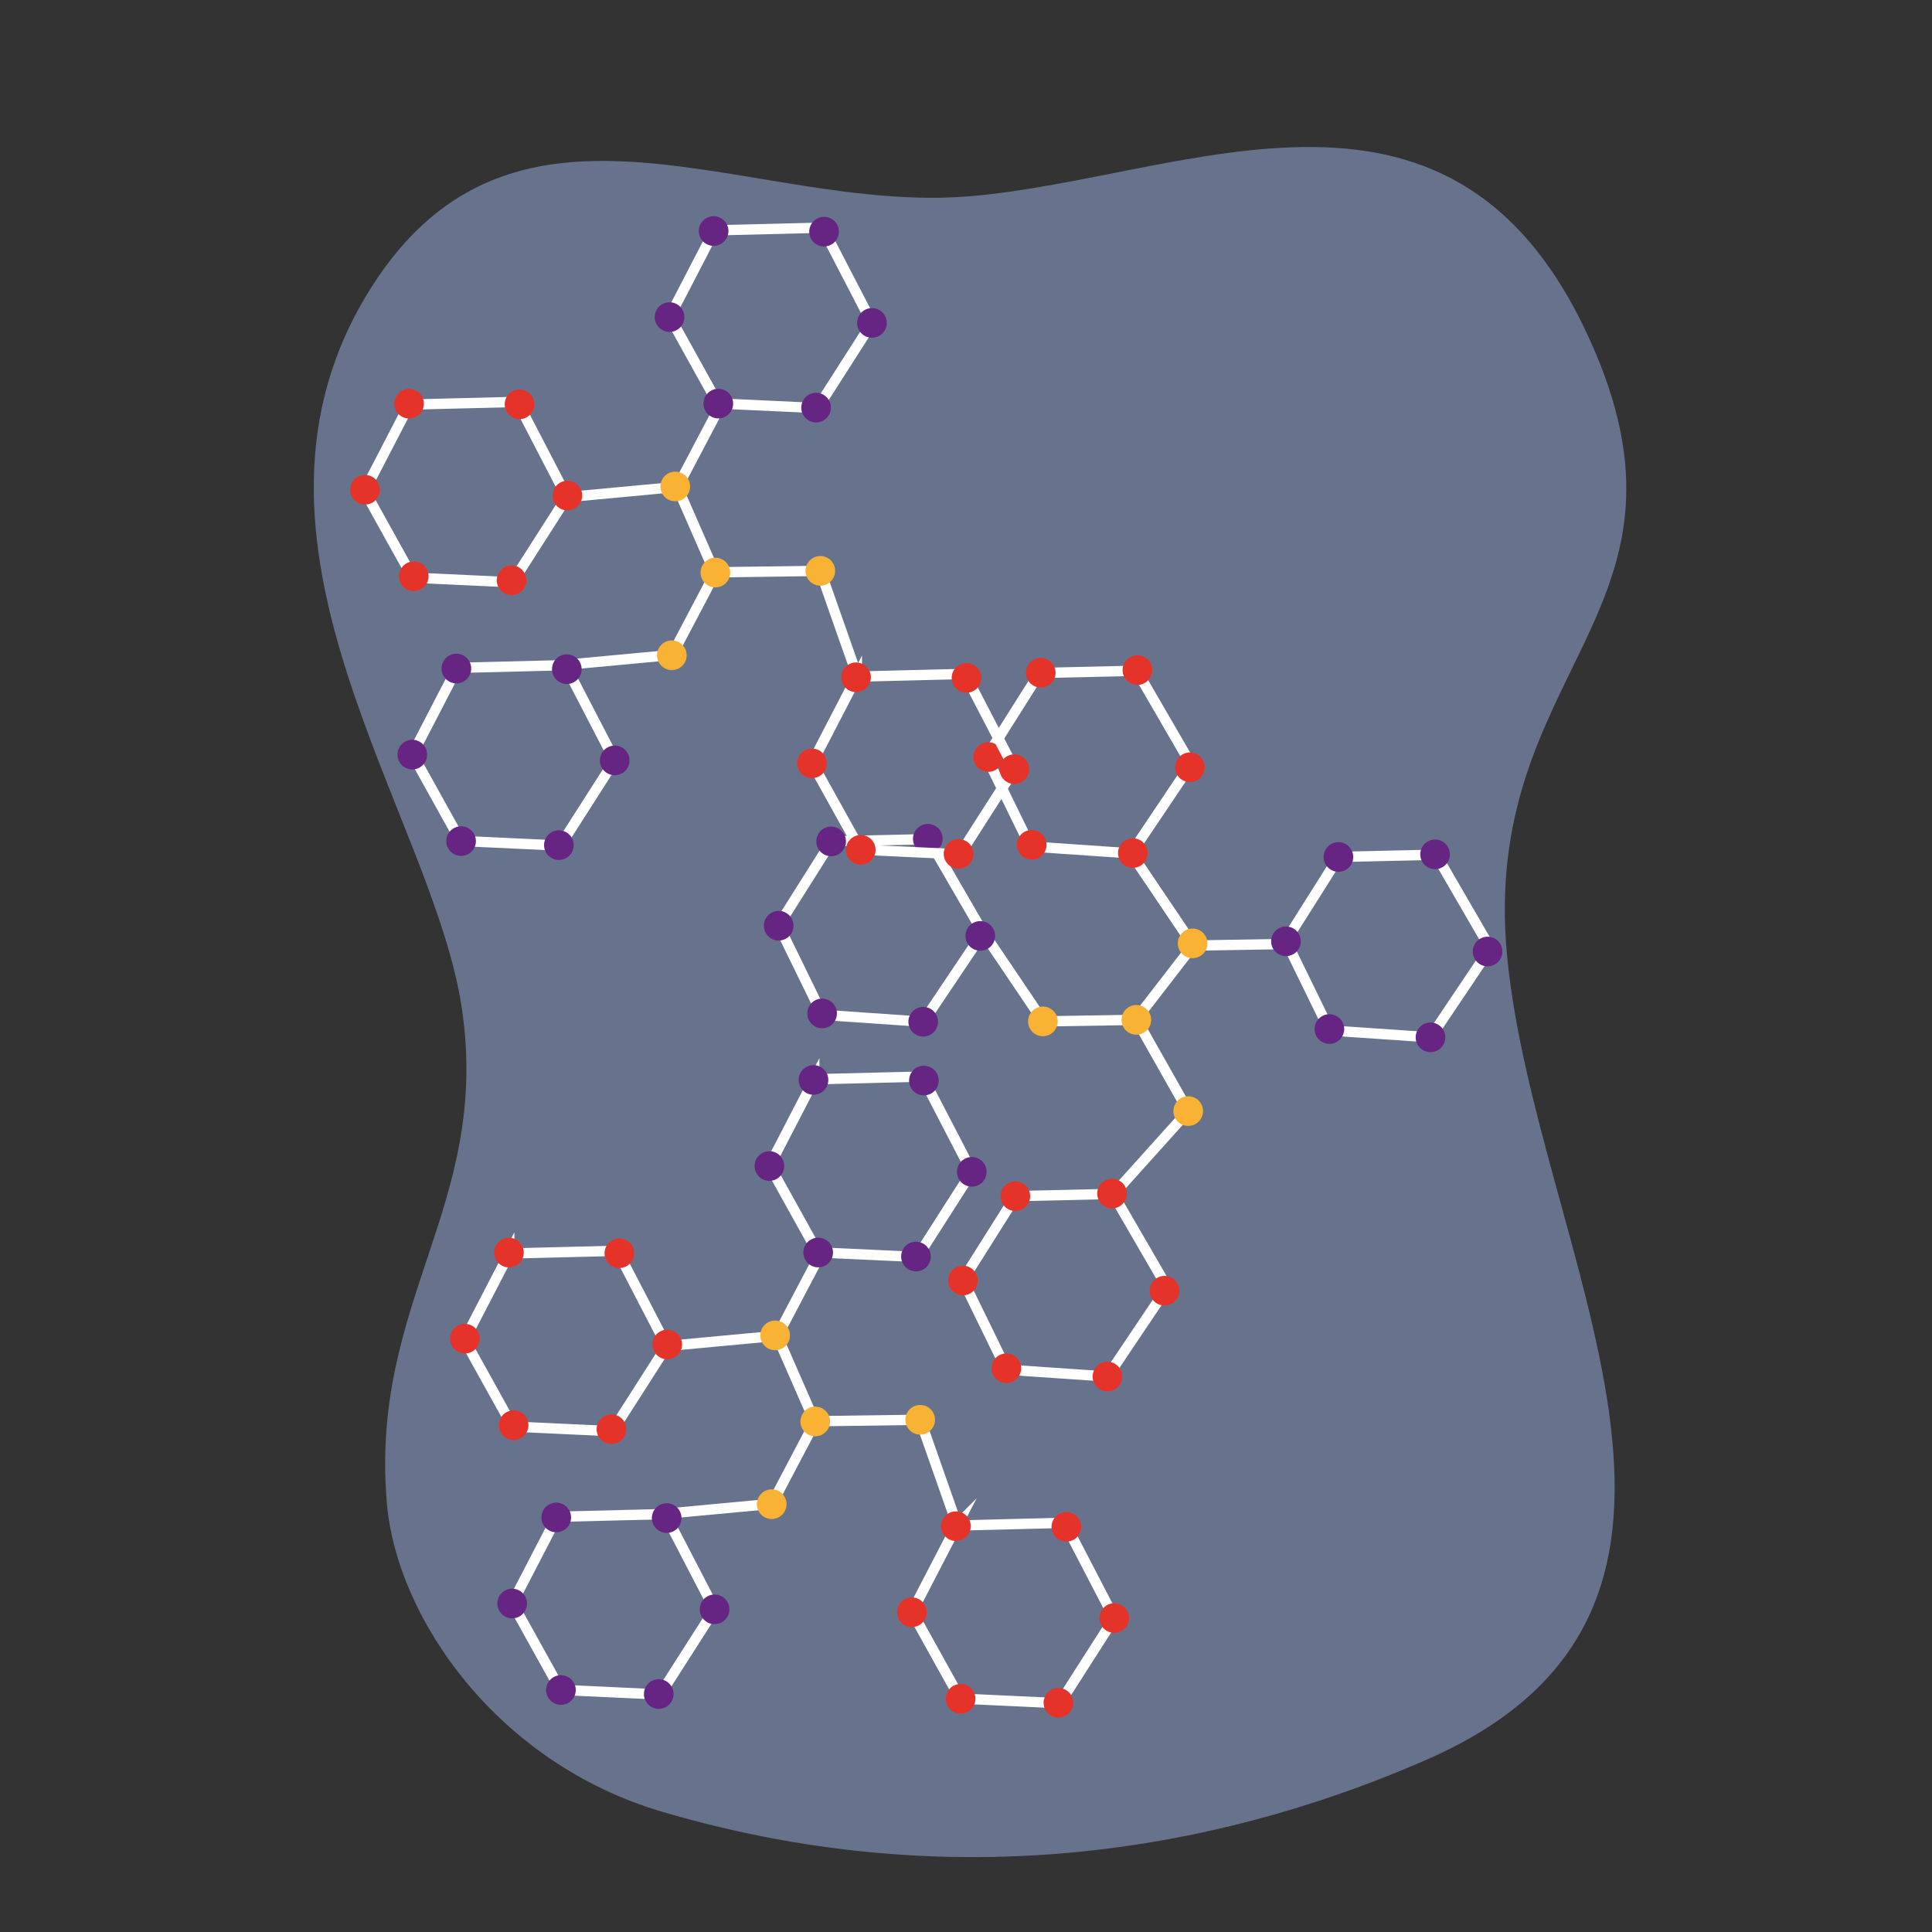 <svg xmlns="http://www.w3.org/2000/svg" id="图层_3" viewBox="0 0 3000 3000"><rect x="0" y="0" width="3000" height="3000" fill="#333333" stroke="none"/><path fill="#67738C" d="M576.24 446.795c225.76-356.795 590-114.001 929-142.001s759-256 971 240.001c175.267 410.056-178.462 498.017-136 940 44.296 461.069 418.354 1009.004-123.352 1246.92C1930 2857.717 1512.918 2956 1028.11 2813.283c-255.191-75.123-412.413-299.999-427.505-480.337-26.266-313.843 161.635-461.151 116.635-766.651s-388.898-727.717-141-1119.5z"/><g id="XMLID_964_"><g id="XMLID_960_"><path fill="none" stroke="#FFF" stroke-miterlimit="10" stroke-width="16" d="M790.705 1946.418l167.871-4.172 76.735 147.899-84.576 132.231-154.684-7.181-74.822-134.698 69.476-134.079zM1485.611 2368.809l167.858-4.17 76.734 147.901-84.576 132.228-154.685-7.193-74.821-134.686 69.49-134.08zM1264.407 1675.885l167.872-4.172 76.736 147.899-84.577 132.231-154.685-7.194-74.821-134.685 69.475-134.079zM864.996 2355.239l167.86-4.17 76.735 147.899-84.576 132.244-154.686-7.207-74.82-134.687 69.487-134.079zM1035.312 2090.145l165.628-15.443 5.98-.039 67.613-128.431M1026.692 2351.176l165.627-15.446 5.993-.052 67.614-128.417"/><path fill="none" stroke="#FFF" stroke-miterlimit="10" stroke-width="16" d="M1206.92 2074.664l57.845 132.217 164.096-2.258 58.228 165.853"/><g id="XMLID_932_" fill="#662483"><path d="M1456.502 1685.127c-3.985 12.064-17.002 18.611-29.079 14.625-12.066-3.985-18.613-17.002-14.627-29.079 4-12.066 17.016-18.615 29.081-14.613 12.078 3.985 18.626 17 14.625 29.067zM1285.028 1684.177c-3.986 12.063-17.016 18.612-29.081 14.627-12.065-4-18.612-17.029-14.626-29.097 4-12.063 17.016-18.61 29.081-14.625 12.078 3.998 18.625 17.013 14.626 29.095zM1216.582 1817.818c-3.985 12.064-17.016 18.613-29.08 14.611-12.066-3.986-18.614-17.015-14.627-29.08 4-12.064 17.017-18.611 29.082-14.625 12.065 3.998 18.612 17.014 14.625 29.094zM1292.314 1952.121c-3.999 12.066-17.015 18.613-29.081 14.627-12.064-3.985-18.626-17.016-14.626-29.082 3.987-12.078 17.017-18.625 29.082-14.625 12.063 3.998 18.612 17.015 14.625 29.08zM1444.172 1958.38c-3.998 12.063-17.016 18.61-29.079 14.625-12.078-3.998-18.626-17.027-14.626-29.095 3.986-12.063 17.003-18.612 29.081-14.627 12.066 4.002 18.612 17.019 14.624 29.097zM1530.863 1826.847c-3.985 12.066-17.002 18.613-29.079 14.627-12.066-4-18.615-17.029-14.615-29.096 3.988-12.064 17.004-18.611 29.082-14.625 12.064 4.002 18.613 17.028 14.612 29.094z"/></g><g id="XMLID_939_" fill="#662483"><path d="M1057.08 2364.481c-3.988 12.063-17.004 18.613-29.082 14.625-12.065-3.986-18.613-17.002-14.613-29.08 3.986-12.065 17.002-18.611 29.068-14.613 12.078 3.986 18.625 17.002 14.627 29.068zM885.604 2363.53c-3.987 12.066-17.003 18.613-29.082 14.627-12.064-4-18.612-17.028-14.612-29.094 3.986-12.063 17.001-18.613 29.068-14.627 12.078 4 18.625 17.031 14.626 29.094zM817.157 2497.174c-3.985 12.065-17.016 18.613-29.081 14.613-12.065-3.986-18.611-17.017-14.626-29.08 4-12.066 17.017-18.613 29.082-14.625 12.08 3.998 18.625 17.012 14.625 29.092zM892.891 2631.475c-3.986 12.065-17.016 18.615-29.082 14.627-12.065-3.986-18.613-17.017-14.625-29.08 3.999-12.078 17.016-18.627 29.081-14.627s18.612 17.017 14.626 29.08zM1044.75 2637.733c-4 12.065-17.016 18.613-29.082 14.627-12.078-4-18.625-17.029-14.625-29.094 3.986-12.066 17.016-18.613 29.082-14.627 12.064 4 18.612 17.031 14.625 29.094zM1131.451 2506.202c-4 12.066-17.016 18.613-29.08 14.627-12.078-4-18.627-17.016-14.627-29.094 3.986-12.063 17.017-18.613 29.08-14.627 12.067 4 18.614 17.029 14.627 29.094z"/></g><g id="XMLID_946_" fill="#E6332A"><path d="M983.606 1953.23c-3.986 12.064-17.018 18.613-29.082 14.625-12.064-3.986-18.613-17.014-14.626-29.08 4-12.078 17.017-18.627 29.082-14.627 12.064 4 18.612 17.016 14.626 29.082zM812.13 1952.279c-3.987 12.064-17.017 18.613-29.082 14.613s-18.613-17.016-14.626-29.08c4-12.066 17.016-18.613 29.082-14.627 12.065 3.988 18.611 17.016 14.626 29.094zM743.684 2085.909c-4 12.078-17.016 18.627-29.08 14.627-12.066-4-18.613-17.016-14.626-29.082 3.986-12.063 17.016-18.61 29.08-14.625 12.065 3.986 18.613 17.015 14.626 29.08zM819.416 2220.225c-4 12.063-17.017 18.613-29.082 14.627-12.079-3.988-18.625-17.019-14.625-29.096 3.985-12.064 17.014-18.613 29.08-14.613 12.066 3.988 18.614 17.017 14.627 29.082zM971.276 2226.483c-4 12.063-17.016 18.611-29.094 14.611-12.066-3.986-18.612-17.017-14.614-29.08 3.987-12.066 17.003-18.613 29.082-14.627 12.065 4 18.612 17.016 14.626 29.096zM1057.963 2094.95c-3.985 12.066-17.002 18.615-29.079 14.627-12.066-4-18.613-17.026-14.626-29.094 4-12.063 17.016-18.613 29.08-14.625 12.078 3.998 18.625 17.014 14.625 29.092z"/></g><g id="XMLID_953_" fill="#E6332A"><path d="M1677.693 2378.052c-3.985 12.065-17.002 18.611-29.08 14.625-12.065-3.984-18.614-17.002-14.614-29.08 3.987-12.066 17.004-18.613 29.067-14.611 12.079 3.985 18.627 17.001 14.627 29.066zM1506.217 2377.1c-3.986 12.065-17.002 18.613-29.081 14.627-12.065-4-18.613-17.029-14.613-29.094 3.987-12.066 17.003-18.613 29.067-14.627 12.078 4.002 18.627 17.016 14.627 29.094zM1437.772 2510.743c-3.987 12.066-17.016 18.613-29.081 14.615-12.065-3.988-18.613-17.017-14.626-29.082 3.999-12.063 17.016-18.613 29.081-14.627 12.078 3.988 18.626 17.017 14.626 29.094zM1513.502 2645.047c-3.985 12.065-17.016 18.612-29.079 14.627-12.066-3.986-18.613-17.017-14.627-29.08 4-12.078 17.016-18.627 29.082-14.627 12.065 4 18.612 17.014 14.624 29.08zM1665.363 2651.303c-4 12.065-17.016 18.612-29.079 14.627-12.078-4-18.627-17.029-14.627-29.097 3.985-12.063 17.017-18.61 29.08-14.625 12.065 4.003 18.614 17.031 14.626 29.095zM1752.064 2519.772c-3.998 12.065-17.015 18.613-29.08 14.627-12.078-4-18.626-17.029-14.626-29.094 3.986-12.066 17.003-18.613 29.081-14.627 12.065 4 18.613 17.031 14.625 29.094z"/></g><path fill="#F9B233" d="M1225.506 2080.801c-4 12.065-17.017 18.613-29.08 14.627-12.066-3.986-18.613-17.002-14.626-29.068 3.985-12.078 17.016-18.625 29.081-14.625 12.065 3.984 18.611 17 14.625 29.066zM1287.773 2214.498c-3.985 12.063-17.015 18.61-29.081 14.625-12.064-4-18.612-17.017-14.626-29.095 4-12.065 17.017-18.612 29.082-14.627 12.063 4 18.612 17.029 14.625 29.097zM1450.709 2211.844c-3.987 12.065-17.017 18.613-29.082 14.627-12.064-4-18.612-17.017-14.627-29.082 4-12.064 17.017-18.611 29.082-14.625 12.078 3.986 18.625 17 14.627 29.08zM1220.16 2342.911c-3.986 12.066-17.004 18.613-29.082 14.627-12.064-3.987-18.612-17.016-14.613-29.082 3.985-12.077 17.003-18.627 29.067-14.625 12.08 3.998 18.627 17.013 14.628 29.08z"/></g><g id="XMLID_965_"><path fill="none" stroke="#FFF" stroke-miterlimit="10" stroke-width="16" d="M1765.172 1041.545l84.246 145.259-92.892 138.315-156.599-10.706-67.957-139.147 82.227-130.29 150.975-3.431zM1728.277 1853.908l84.246 145.26-92.892 138.317-156.612-10.707-67.957-139.147 82.24-130.289 150.975-3.434zM2229.926 1327.205l84.232 145.26-92.892 138.314-156.599-10.719-67.957-139.133 82.227-130.305 150.989-3.417zM1442.22 1302.994l84.245 145.247-92.892 138.329-156.61-10.719-67.959-139.135 82.24-130.304 150.976-3.418zM1756.527 1325.119l93.063 137.867 2.918 5.241 145.112-2.351M1523.416 1442.883l93.065 137.879 2.916 5.228 145.115-2.349"/><path fill="none" stroke="#FFF" stroke-miterlimit="10" stroke-width="16" d="M1852.509 1468.227l-88.22 114.21 80.774 142.871-117.539 130.7"/><g id="XMLID_991_" fill="#662483"><path d="M2314.027 1500.144c-12.5 2.297-24.485-5.979-26.782-18.493-2.298-12.487 5.979-24.5 18.479-26.784 12.515-2.284 24.5 5.98 26.797 18.494 2.298 12.489-5.979 24.501-18.494 26.783zM2232.553 1349.262c-12.514 2.297-24.499-5.979-26.796-18.494-2.3-12.488 5.991-24.5 18.493-26.784 12.5-2.284 24.5 5.98 26.783 18.494 2.297 12.49-5.979 24.501-18.48 26.784zM2082.449 1353.382c-12.503 2.297-24.488-5.979-26.785-18.494-2.297-12.487 5.98-24.5 18.494-26.783 12.5-2.285 24.486 5.979 26.784 18.494 2.298 12.499-5.979 24.498-18.493 26.783zM2000.989 1484.291c-12.501 2.298-24.486-5.979-26.783-18.479-2.298-12.515 5.979-24.5 18.479-26.797 12.515-2.298 24.5 5.993 26.797 18.494 2.299 12.501-5.98 24.501-18.493 26.782zM2068.416 1620.509c-12.5 2.284-24.5-5.979-26.783-18.494-2.297-12.486 5.979-24.499 18.479-26.783 12.501-2.283 24.501 5.98 26.798 18.494 2.286 12.488-5.992 24.498-18.494 26.783zM2225.425 1633.406c-12.501 2.297-24.5-5.967-26.798-18.48-2.283-12.501 5.992-24.499 18.493-26.796 12.501-2.285 24.501 5.991 26.784 18.493 2.298 12.5-5.978 24.5-18.479 26.783z"/></g><g id="XMLID_984_" fill="#662483"><path d="M1526.334 1475.935c-12.515 2.285-24.5-5.98-26.797-18.494-2.297-12.501 5.992-24.5 18.493-26.797 12.501-2.283 24.499 5.993 26.784 18.494 2.298 12.502-5.978 24.501-18.48 26.797zM1444.847 1325.053c-12.501 2.284-24.501-5.98-26.797-18.494-2.283-12.5 5.991-24.5 18.493-26.797 12.5-2.284 24.5 5.993 26.785 18.507 2.297 12.489-5.98 24.487-18.481 26.784zM1294.756 1329.173c-12.5 2.284-24.5-5.98-26.797-18.494-2.283-12.5 5.994-24.5 18.494-26.797 12.5-2.284 24.5 5.993 26.784 18.507 2.296 12.486-5.979 24.486-18.481 26.784zM1213.295 1460.082c-12.515 2.297-24.5-5.992-26.797-18.48-2.297-12.515 5.994-24.501 18.494-26.798 12.502-2.296 24.502 5.993 26.784 18.48 2.297 12.515-5.979 24.5-18.481 26.798zM1280.711 1596.286c-12.5 2.296-24.5-5.967-26.785-18.48-2.297-12.501 5.979-24.5 18.48-26.797 12.516-2.283 24.5 5.994 26.797 18.494 2.299 12.502-5.992 24.5-18.492 26.783zM1437.719 1609.197c-12.502 2.297-24.5-5.979-26.784-18.481-2.297-12.515 5.979-24.5 18.481-26.798 12.5-2.297 24.5 5.993 26.797 18.494 2.282 12.5-5.994 24.5-18.494 26.785z"/></g><g id="XMLID_977_" fill="#E6332A"><path d="M1851.809 1214.023c-12.501 2.297-24.501-5.967-26.798-18.48-2.284-12.5 5.993-24.5 18.493-26.798 12.502-2.282 24.502 5.993 26.799 18.494 2.283 12.501-5.993 24.5-18.494 26.784zM1770.321 1063.139c-12.501 2.297-24.499-5.966-26.783-18.48-2.297-12.501 5.98-24.5 18.481-26.797 12.513-2.284 24.499 5.993 26.796 18.494 2.298 12.501-5.993 24.5-18.494 26.783zM1620.231 1067.259c-12.501 2.297-24.501-5.968-26.784-18.48-2.297-12.501 5.979-24.5 18.479-26.797 12.502-2.284 24.5 5.993 26.798 18.494 2.284 12.499-5.992 24.498-18.493 26.783zM1538.77 1198.182c-12.501 2.297-24.501-5.993-26.798-18.481-2.284-12.514 5.993-24.5 18.494-26.797s24.501 5.993 26.798 18.481c2.284 12.514-5.993 24.5-18.494 26.797zM1606.198 1334.385c-12.514 2.297-24.499-5.98-26.796-18.481-2.284-12.501 5.993-24.5 18.493-26.797 12.501-2.283 24.5 5.993 26.784 18.495 2.297 12.501-5.98 24.5-18.481 26.783zM1763.193 1347.297c-12.5 2.297-24.485-5.979-26.782-18.481-2.299-12.514 5.979-24.5 18.479-26.797 12.515-2.296 24.5 5.993 26.797 18.494s-5.982 24.487-18.494 26.784z"/></g><g id="XMLID_970_" fill="#E6332A"><path d="M1812.392 2026.864c-12.515 2.283-24.501-5.994-26.798-18.496-2.297-12.501 5.979-24.501 18.494-26.784 12.5-2.297 24.5 5.98 26.783 18.48 2.299 12.501-5.978 24.501-18.479 26.8zM1730.904 1875.98c-12.501 2.283-24.499-5.994-26.796-18.494-2.284-12.502 5.993-24.502 18.494-26.783 12.501-2.299 24.499 5.979 26.783 18.479 2.297 12.501-5.98 24.501-18.481 26.798zM1580.814 1880.097c-12.515 2.285-24.501-5.992-26.798-18.494-2.297-12.5 5.993-24.5 18.494-26.783 12.501-2.297 24.501 5.98 26.785 18.48 2.296 12.502-5.981 24.502-18.481 26.797zM1499.353 2011.01c-12.515 2.285-24.501-5.981-26.798-18.493-2.296-12.502 5.979-24.502 18.494-26.799 12.501-2.283 24.501 5.994 26.783 18.508 2.299 12.488-5.978 24.487-18.479 26.784zM1566.768 2147.225c-12.501 2.283-24.501-5.992-26.783-18.494-2.297-12.5 5.979-24.5 18.479-26.782 12.516-2.298 24.502 5.979 26.799 18.479 2.296 12.502-5.994 24.5-18.495 26.797zM1723.776 2160.123c-12.5 2.299-24.5-5.979-26.783-18.494-2.298-12.5 5.979-24.5 18.48-26.783 12.501-2.285 24.5 5.98 26.797 18.494 2.284 12.488-5.993 24.5-18.494 26.783z"/></g><path fill="#F9B233" d="M1856.031 1487.473c-12.501 2.297-24.5-5.979-26.783-18.494-2.297-12.487 5.979-24.501 18.48-26.785 12.501-2.283 24.5 5.98 26.797 18.495 2.286 12.501-5.993 24.501-18.494 26.784zM1768.656 1606.279c-12.501 2.297-24.499-5.979-26.783-18.496-2.297-12.485 5.979-24.485 18.48-26.782 12.514-2.283 24.5 5.979 26.798 18.493 2.285 12.5-5.994 24.5-18.495 26.785zM1849.207 1747.933c-12.5 2.297-24.5-5.98-26.785-18.48-2.297-12.514 5.98-24.5 18.481-26.797 12.515-2.297 24.501 5.992 26.798 18.494 2.297 12.5-5.992 24.5-18.494 26.783zM1623.543 1608.629c-12.5 2.297-24.486-5.979-26.785-18.493-2.297-12.488 5.98-24.501 18.494-26.784 12.502-2.284 24.488 5.979 26.785 18.493 2.297 12.5-5.979 24.5-18.494 26.784z"/></g></g><g id="XMLID_1_"><path fill="none" stroke="#FFF" stroke-miterlimit="10" stroke-width="16" d="M635.634 628.229l167.871-4.172 76.735 147.899-84.576 132.23-154.685-7.179-74.821-134.7 69.476-134.078zM1330.539 1050.621l167.858-4.17 76.735 147.9-84.576 132.229-154.687-7.193-74.819-134.686 69.489-134.08zM1109.336 357.696l167.871-4.172 76.737 147.901-84.577 132.229-154.684-7.192-74.821-134.687 69.474-134.079zM709.926 1037.052l167.859-4.17 76.735 147.897-84.576 132.244-154.685-7.207-74.821-134.686 69.488-134.078zM880.24 771.957l165.627-15.443 5.981-.039 67.612-128.43M871.619 1032.986l165.627-15.445 5.994-.053 67.614-128.416"/><path fill="none" stroke="#FFF" stroke-miterlimit="10" stroke-width="16" d="M1051.849 756.474l57.846 132.217 164.095-2.258 58.229 165.854"/><g id="XMLID_109_" fill="#662483"><path d="M1301.432 366.938c-3.986 12.063-17.002 18.61-29.08 14.625-12.066-3.986-18.613-17.002-14.627-29.08 4-12.066 17.016-18.615 29.081-14.613 12.078 3.986 18.626 17.002 14.626 29.068zM1129.955 365.987c-3.985 12.064-17.016 18.613-29.08 14.627-12.065-4-18.612-17.029-14.627-29.096 4-12.064 17.017-18.611 29.08-14.625 12.08 3.998 18.627 17.014 14.627 29.094zM1061.511 499.631c-3.986 12.063-17.017 18.612-29.08 14.61-12.066-3.985-18.613-17.014-14.627-29.08 4-12.063 17.016-18.61 29.081-14.625 12.064 3.998 18.611 17.015 14.626 29.095zM1137.241 633.932c-3.999 12.065-17.015 18.612-29.081 14.627-12.063-3.986-18.625-17.017-14.625-29.082 3.986-12.078 17.016-18.625 29.081-14.625 12.066 3.998 18.614 17.016 14.625 29.08zM1289.102 640.19c-3.998 12.064-17.016 18.611-29.08 14.625-12.078-3.998-18.626-17.026-14.626-29.094 3.986-12.064 17.003-18.613 29.081-14.627 12.064 4.002 18.613 17.018 14.625 29.096zM1375.791 508.659c-3.986 12.066-17.002 18.613-29.08 14.627-12.066-4-18.614-17.028-14.614-29.096 3.987-12.063 17.003-18.611 29.081-14.625 12.064 4 18.613 17.029 14.613 29.094z"/></g><g id="XMLID_99_" fill="#662483"><path d="M902.009 1046.293c-3.987 12.064-17.003 18.613-29.082 14.625-12.064-3.985-18.612-17.002-14.612-29.079 3.986-12.066 17.002-18.611 29.067-14.613 12.079 3.986 18.625 17 14.627 29.067zM730.532 1045.343c-3.986 12.065-17.003 18.612-29.082 14.627-12.063-4-18.611-17.029-14.611-29.095 3.985-12.063 17.001-18.612 29.067-14.627 12.079 4 18.625 17.029 14.626 29.095zM662.086 1178.984c-3.985 12.066-17.016 18.613-29.08 14.613-12.066-3.986-18.612-17.016-14.626-29.08 4-12.066 17.016-18.613 29.082-14.625 12.077 3.998 18.625 17.014 14.624 29.092zM737.82 1313.287c-3.985 12.066-17.016 18.615-29.082 14.627-12.064-3.985-18.612-17.016-14.625-29.08 3.999-12.077 17.017-18.627 29.081-14.627 12.065 4 18.612 17.015 14.626 29.08zM889.679 1319.546c-4 12.065-17.017 18.612-29.081 14.627-12.079-4-18.626-17.029-14.626-29.095 3.985-12.065 17.016-18.612 29.081-14.627 12.064 4 18.611 17.029 14.626 29.095zM976.379 1188.013c-4 12.065-17.016 18.613-29.079 14.627-12.078-4-18.626-17.017-14.626-29.094 3.984-12.064 17.016-18.613 29.08-14.627 12.066 4.001 18.611 17.03 14.625 29.094z"/></g><g id="XMLID_83_" fill="#E6332A"><path d="M828.533 635.043c-3.986 12.063-17.017 18.612-29.082 14.625-12.063-3.986-18.611-17.015-14.626-29.08 4-12.078 17.017-18.627 29.081-14.627 12.066 4 18.615 17.014 14.627 29.082zM657.059 634.092c-3.987 12.063-17.016 18.612-29.082 14.612-12.064-4-18.613-17.016-14.626-29.079 4-12.066 17.016-18.613 29.082-14.628 12.063 3.986 18.612 17.015 14.626 29.095zM588.613 767.72c-4 12.078-17.016 18.627-29.08 14.627-12.065-4-18.612-17.016-14.626-29.082 3.986-12.064 17.017-18.611 29.08-14.625 12.065 3.987 18.613 17.014 14.626 29.08zM664.345 902.037c-4 12.064-17.017 18.613-29.082 14.627-12.079-3.987-18.625-17.018-14.625-29.096 3.985-12.064 17.014-18.613 29.08-14.613 12.064 3.986 18.612 17.015 14.627 29.082zM816.203 908.296c-4 12.063-17.016 18.61-29.094 14.61-12.066-3.985-18.611-17.016-14.613-29.08 3.986-12.065 17.002-18.612 29.081-14.627 12.067 4 18.614 17.017 14.626 29.097zM902.892 776.761c-3.985 12.065-17.002 18.615-29.08 14.627-12.065-4-18.612-17.027-14.626-29.094 4-12.064 17.016-18.613 29.08-14.625 12.08 3.999 18.626 17.014 14.626 29.092z"/></g><g id="XMLID_10_" fill="#E6332A"><path d="M1522.621 1059.863c-3.986 12.066-17.002 18.611-29.08 14.625-12.066-3.983-18.614-17.002-14.614-29.08 3.987-12.065 17.003-18.612 29.067-14.61 12.079 3.985 18.627 17.002 14.627 29.065zM1351.146 1058.912c-3.985 12.066-17.002 18.613-29.081 14.627-12.064-4-18.613-17.028-14.613-29.094 3.987-12.066 17.004-18.613 29.067-14.627 12.079 4 18.627 17.016 14.627 29.094zM1282.699 1192.554c-3.986 12.065-17.016 18.613-29.081 14.615-12.064-3.988-18.612-17.017-14.626-29.082 3.999-12.064 17.016-18.613 29.081-14.627 12.08 3.989 18.626 17.016 14.626 29.094zM1358.432 1326.857c-3.986 12.066-17.016 18.613-29.08 14.627-12.066-3.986-18.613-17.016-14.627-29.08 4-12.078 17.016-18.627 29.082-14.627 12.064 4 18.612 17.017 14.625 29.08zM1510.291 1333.115c-4 12.066-17.017 18.613-29.08 14.627-12.078-4-18.627-17.029-14.627-29.096 3.985-12.064 17.017-18.611 29.08-14.625 12.067 4 18.616 17.031 14.627 29.094zM1596.991 1201.584c-3.998 12.066-17.014 18.613-29.079 14.627-12.078-4-18.627-17.028-14.627-29.094 3.986-12.065 17.004-18.613 29.082-14.627 12.066 4 18.614 17.029 14.624 29.094z"/></g><path fill="#F9B233" d="M1070.435 762.611c-4 12.066-17.017 18.613-29.08 14.627-12.065-3.986-18.612-17.002-14.627-29.067 3.986-12.078 17.017-18.625 29.08-14.625 12.065 3.985 18.614 17.002 14.627 29.065zM1132.701 896.308c-3.986 12.063-17.016 18.611-29.082 14.625-12.063-4-18.61-17.016-14.625-29.094 4-12.066 17.017-18.613 29.082-14.627 12.065 4.001 18.613 17.03 14.625 29.096zM1295.638 893.654c-3.987 12.066-17.017 18.613-29.082 14.627-12.064-4-18.612-17.016-14.626-29.082 4-12.063 17.016-18.611 29.081-14.625 12.079 3.986 18.625 17.002 14.627 29.08zM1065.088 1024.722c-3.985 12.066-17.004 18.613-29.082 14.627-12.063-3.988-18.611-17.016-14.612-29.082 3.985-12.078 17.004-18.627 29.067-14.625 12.078 3.998 18.627 17.014 14.627 29.08z"/></g></svg>